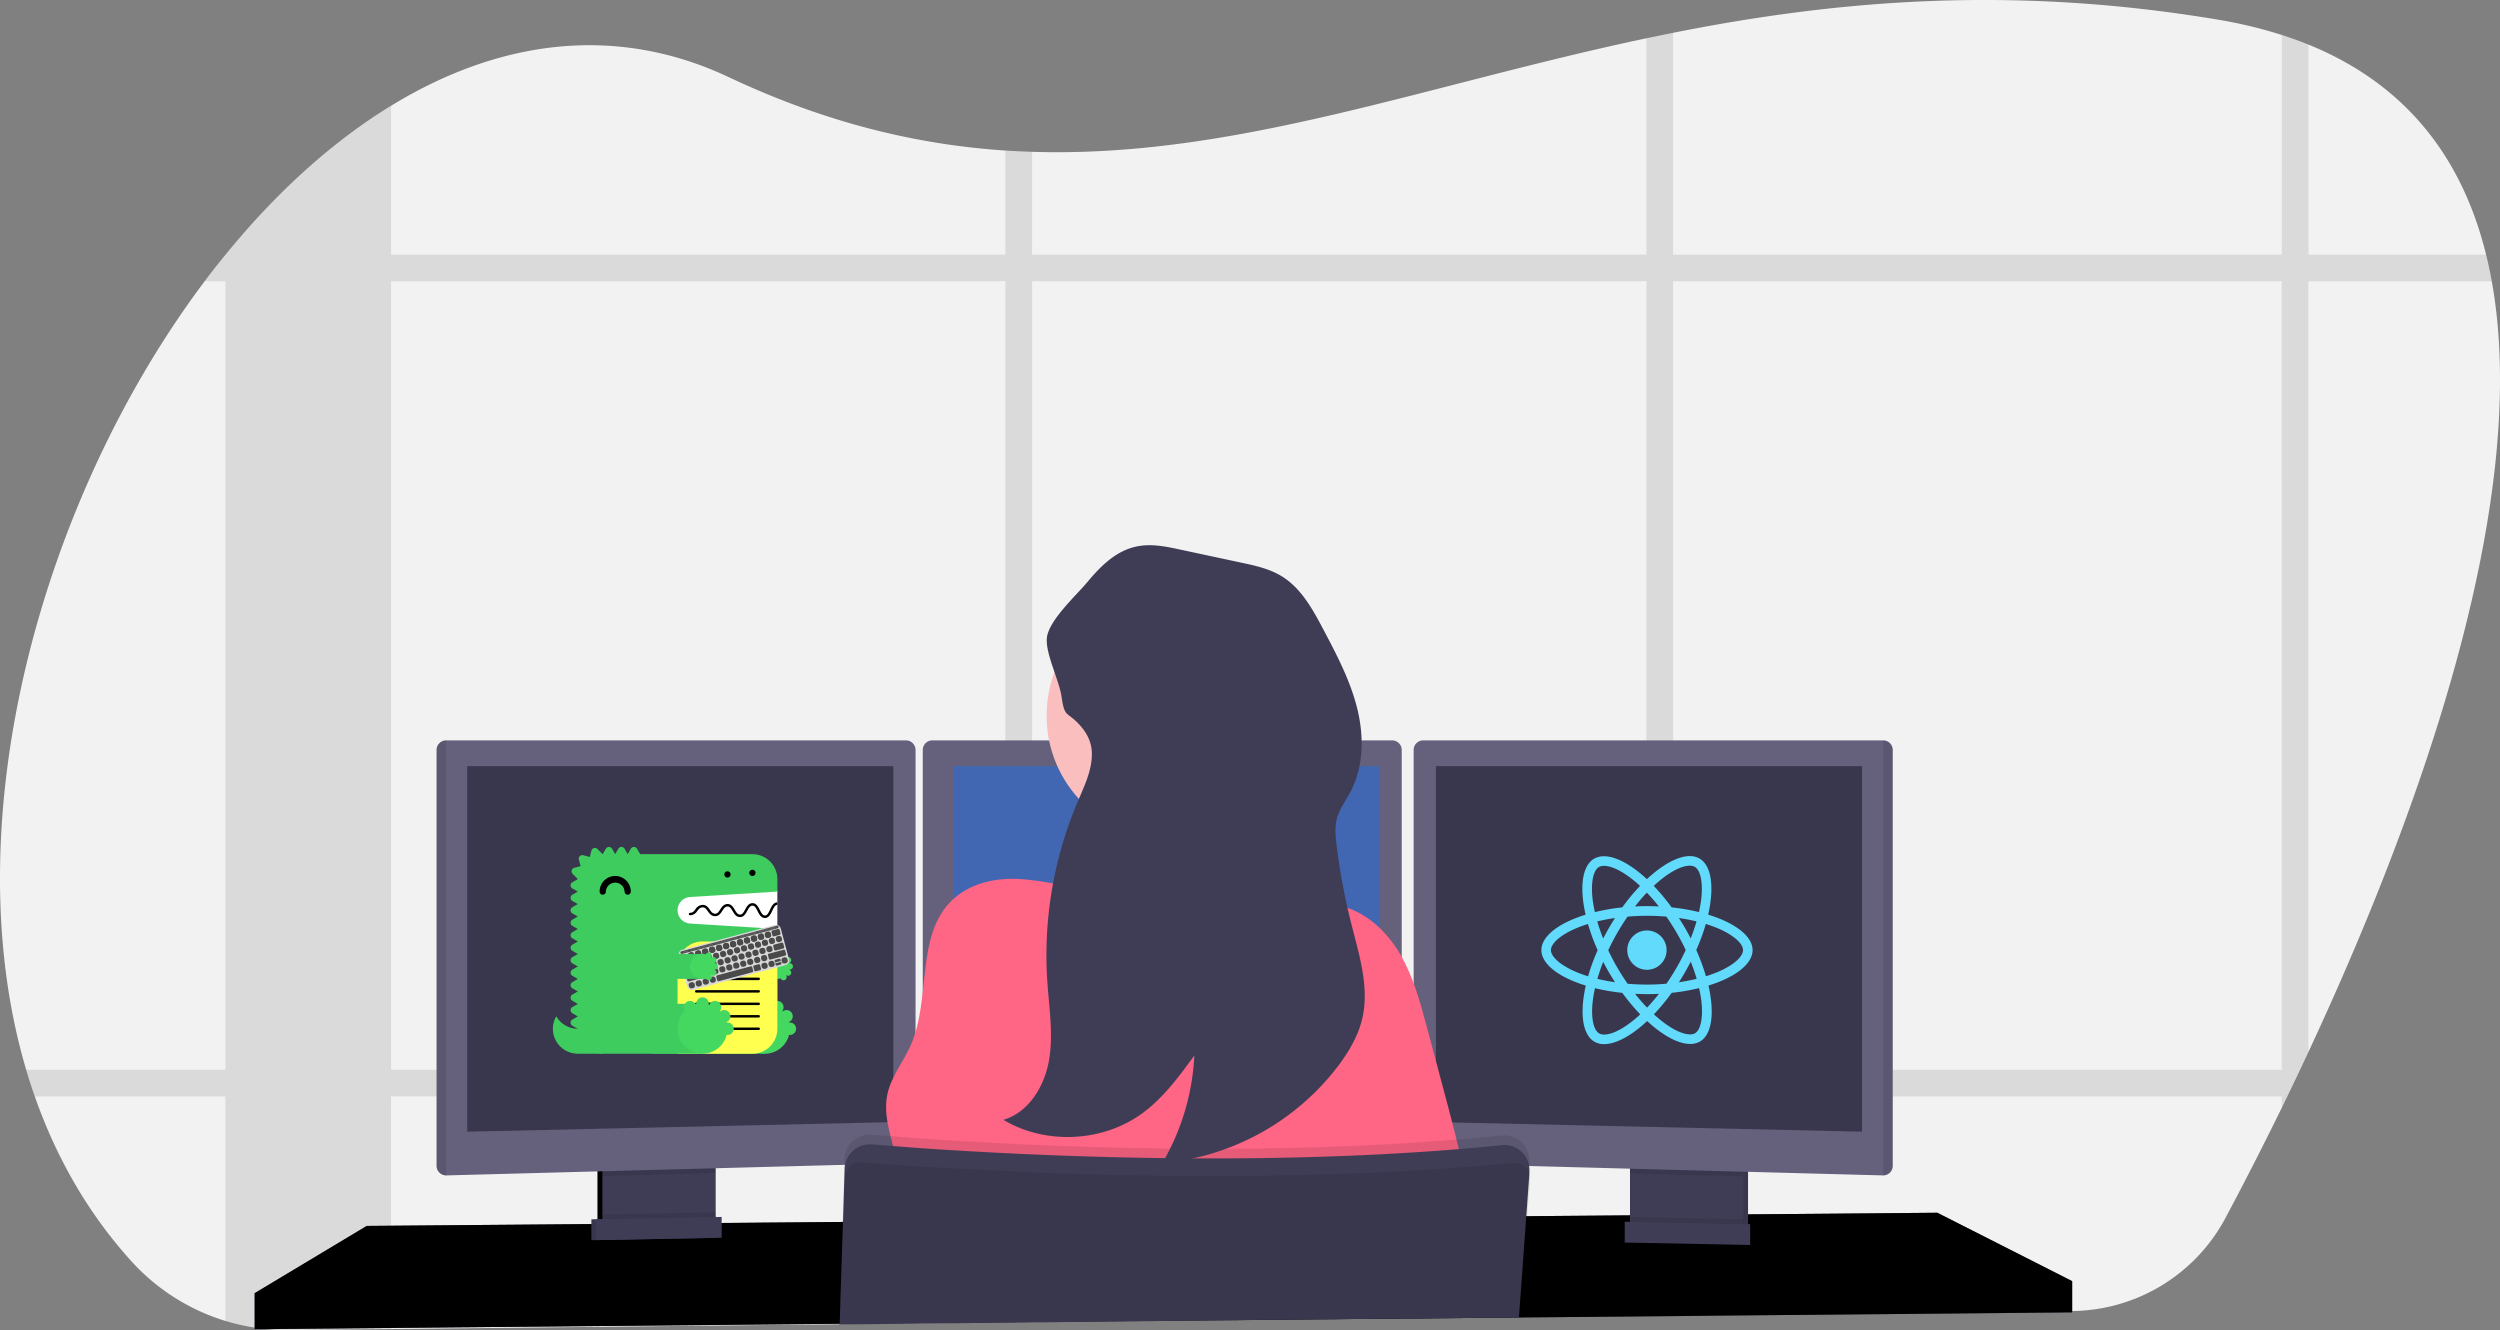 <svg xmlns="http://www.w3.org/2000/svg" xmlns:xlink="http://www.w3.org/1999/xlink" width="1041.277" height="554.141" xmlns:v="https://vecta.io/nano"><rect width="100%" height="100%" fill="#808080" stroke="none"/><style><![CDATA[.B{opacity:.136}.C{opacity:.1}.D{fill:#3f3d56}.E{fill-rule:evenodd}.F{fill:#65617d}.G{fill:#3ecc5f}.H{fill:#44d860}.I{fill:#4a4a4a}]]></style><path d="M961.469 438.175q-1.74 3.75-3.47 7.4-2.7 5.67-5.33 11.12l-2.32 4.77c-8.6 17.57-16.63 33.11-23.45 45.89a73.21 73.21 0 0 1-63.81 38.7l-151.65 1.65h-1.6l-13 .14-11.12.12-34.1.37h-1.38l-17.36.19h-.53l-107 1.16-95.51 1-11.11.12-69 .75h-.08l-44.75.48h-.48l-141.5 1.53-42.33.46a87.99 87.99 0 0 1-10.79-.54h0c-1.22-.14-2.44-.3-3.65-.49a87.38 87.38 0 0 1-51.29-27.54c-18.21-20.03-31.46-43.4-40.36-68.76q-1.93-5.49-3.6-11.12c-30.81-104.15 6.75-238.52 74.35-328.44q4.25-5.64 8.64-11l.07-.08c20.79-25.52 44.1-46.84 68.93-62 44-26.91 92.75-34.49 140.7-11.9 40.57 19.12 78.45 28.11 115.17 30.55 3.71.24 7.42.42 11.11.53 84.23 2.65 163.17-27.7 255.87-47.29l11.12-2.28c66.13-13.16 139.49-20.1 226.73-5.51a189.09 189.09 0 0 1 26.76 6.4q5.77 1.86 11.12 4c41.64 16.94 64.35 48.24 74 87.46q1.37 5.46 2.37 11.11c17.11 94.34-33 228.16-76.37 321.05z" fill="#f2f2f2"/><path d="M497.009 445.575a95.21 95.21 0 0 1-1.87 11.12h93.7v-11.12zm-78.25 62.81l11.11-.09v-27.47l-11.11-.52zm-232.92-62.81v11.12h198.5v-11.12zm849.68-339.52h-74v-87.49q-5.35-2.17-11.12-4v91.49h-253.54v-92.42l-11.12 2.28v90.14h-255.87v-42.85c-3.69-.11-7.4-.29-11.11-.53v43.38h-255.87v-62c-24.83 15.16-48.14 36.48-68.93 62h-.07v.08q-4.4 5.4-8.64 11h8.64v328.44h-83q1.66 5.63 3.6 11.12h79.39v93.62a87 87 0 0 0 12.2 2.79c1.21.19 2.43.35 3.65.49h0a87.99 87.99 0 0 0 10.79.54l42.33-.46v-97h255.91v94.21l11.11-.12v-94.07h255.87v91.36l11.12-.12v-91.24h253.49v4.77l2.32-4.77q2.63-5.45 5.33-11.12 1.73-3.64 3.47-7.4v-321h76.42q-1.01-5.69-2.37-11.12zm-872.63 339.52v-328.44h255.87v328.44zm267 0v-328.44h255.85v328.44zm520.48 0h-253.51v-328.44h253.49z" class="C"/><use xlink:href="#B" class="F"/><use xlink:href="#B" opacity=".2"/><use xlink:href="#C" class="D"/><use xlink:href="#C" class="C"/><g class="D"><use xlink:href="#C" x="2"/><path d="M680.909 483.615h47.17v31.5h-47.17z"/></g><path d="M680.909 483.615h47.17v31.5h-47.17z" class="C"/><path d="M678.909 483.615h47.17v31.5h-47.17z" class="D"/><path d="M298.079 483.615v4.97l-47.17 1.26v-6.23z" class="C"/><path d="M381.339 312.325v168.2a4 4 0 0 1-3.85 3.95l-191.65 5.1h-.05a4 4 0 0 1-3.95-3.95v-173.3a4 4 0 0 1 3.95-3.95h191.6a4 4 0 0 1 3.95 3.95z" class="F"/><path d="M185.839 308.375v181.2h-.05a4 4 0 0 1-3.95-3.95v-173.3a4 4 0 0 1 3.95-3.95z" class="C"/><path d="M194.579 319.115h177.5v148.25l-177.5 4z" fill="#39374d"/><path d="M726.079 483.615v6.41l-47.17-1.26v-5.15z" class="C"/><path d="M788.339 312.325v173.3a4 4 0 0 1-4 3.95h0l-191.69-5.1a4 4 0 0 1-3.85-3.95v-168.2a4 4 0 0 1 3.95-3.95h191.6a4 4 0 0 1 3.99 3.95z" class="F"/><path d="M788.339 312.325v173.3a4 4 0 0 1-4 3.95h0v-181.2h0a4 4 0 0 1 4 3.95z" class="C"/><path d="M775.579 319.115h-177.5v148.25l177.5 4z" fill="#39374d"/><path d="M583.839 312.325v168.2a4 4 0 0 1-3.85 3.95l-191.65 5.1h0a4 4 0 0 1-4-3.95v-173.3a4 4 0 0 1 3.95-3.95h191.6a4 4 0 0 1 3.95 3.95z" class="F"/><path d="M397.079 319.115h177.5v148.25l-177.5 4z" fill="#4267b2"/><path d="M863.079 533.615v13l-151.92 1.4-1.62.03-57.74.53-1.38.02-17.55.15h-.52l-106.98.99-175.61 1.63h-.15l-44.65.42-.48.01-198.4 1.82v-15l202.51-1.33h.48l40.99-.28h.19l283.08-1.87h.29l.17-.01h.47l4.79-.03h1.46l74.49-.5 4.4-.02.98-.01z" class="C"/><g fill="#fbbebe"><circle cx="487.249" cy="298.115" r="51.33"/><path d="M538.589 377.125s-99.5 12-90 0c3.44-4.34 4.39-17.2 4.2-31.85-.06-4.45-.22-9.06-.45-13.65-1.1-22-3.75-43.5-3.75-43.5s87-41 77-8.5c-4 13.13-2.69 31.57.35 48.88.89 5.05 1.92 10 3 14.7a344.66 344.66 0 0 0 9.65 33.92z"/></g><path d="M506.119 373.055c11.51-2.13 23.7-6 34.53-1.54 2.85 1.17 5.47 2.88 8.39 3.86s6.12 1.22 9.16 1.91c10.68 2.42 19.34 10.55 24.9 20s8.44 20.14 11.26 30.72l6.9 25.83c6 22.45 12 45.09 13.39 68.3-83.533 4.782-167.258 5.259-250.84 1.43 5.44-10.34 11-21.31 10.54-33s-7.19-23.22-4.76-34.74c1.55-7.34 6.57-13.39 9.64-20.22 8.75-19.52 1.94-45.79 17.32-60.65 6.92-6.68 17-9.21 26.63-8.89 12.28.41 24.85 4.24 37 6.11 15.56 2.36 30.26 3.76 45.94.88z" fill="#ff6584"/><path d="M637.019 484.225l-.1 1.43v.1l-.17 2.3-1.33 18.51-1.61 22.3-.46 6.28-1 13.44v.17l-107 1-175.59 1.9v.84h-.14v-1.12l.45-14.36.86-28.06.74-23.79.07-2.37a10.53 10.53 0 0 1 11.42-10.17l18.18 1.41 3 .22c42.33 2.94 120.56 6.74 199.5 2l5-.31c12.24-.77 24.47-1.76 36.58-3a10.53 10.53 0 0 1 11.6 11.23z" class="C"/><path d="M349.729 552.495v-.84l175.62-1.91 107-1h.3v-.17l1-13.44.43-6 1.64-22.61 1.29-17.9v-.44c.06-.825.023-1.654-.11-2.47a.3.3 0 0 0 0-.1 10.39 10.39 0 0 0-2-4.64 10.54 10.54 0 0 0-9.42-4c-12.11 1.24-24.34 2.23-36.58 3l-5 .31c-78.94 4.69-157.17.89-199.5-2l-3-.22-18.18-1.41a10.54 10.54 0 0 0-11.24 8.53 11 11 0 0 0-.18 1.64l-.68 22.16-.93 28.07-.44 14.36v1.12z" class="D"/><path d="M637.319 491.235l-1.23 15.33-1.83 22.85-.46 5.72-1 12.81-.06.64v.17h0l-.15 1.48.11-1.48h-.29l-107 1-175.65 1.9v-.28l.49-14.36 1-28.06.64-18.65a6.36 6.36 0 0 1 3.06-5.25 6.25 6.25 0 0 1 3.78-.9l7.69.59 17.94 1.22 48 2.42c52 2 122.2 2.67 188.88-3.17l9.13-.84a6.26 6.26 0 0 1 3.48.66 5.16 5.16 0 0 1 .86.54 6.14 6.14 0 0 1 2 2.46 3.52 3.52 0 0 1 .25.61 6.28 6.28 0 0 1 .36 2.59zm-339.23 13.69v3.19a6.13 6.13 0 0 1-3.5 5.54l-40.1.77a6.12 6.12 0 0 1-3.57-5.57v-3z" class="C"/><path d="M298.579 515.535l-52.25 1v-8.67l52.25-1z" class="D"/><path d="M298.579 515.535l-52.25 1v-8.67l52.25-1z" class="C"/><path d="M300.579 515.535l-52.25 1v-8.67l52.25-1z" class="D"/><path d="M679.209 506.925v3.19a6.13 6.13 0 0 0 3.5 5.54l40.1.77a6.12 6.12 0 0 0 3.57-5.57v-3z" class="C"/><path d="M678.709 517.535l52.25 1v-8.67l-52.25-1z" class="C"/><path d="M676.709 517.535l52.25 1v-8.67l-52.25-1zm-221.93-203.69c.08 7-3.16 13.6-5.91 20.07a163.49 163.49 0 0 0-12.66 74.71c.73 11 2.58 22 .73 32.9s-8.43 21.77-19 24.9c17.53 10.45 41.26 9.35 57.76-2.66 8.79-6.4 15.34-15.33 21.75-24.11a97.86 97.86 0 0 1-13.31 44.75 103.43 103.43 0 0 0 73.51-40.82c4.31-5.81 8.06-12.19 9.72-19.23 3.09-13-1.22-26.51-4.51-39.5a266.12 266.12 0 0 1-6.17-33c-.43-3.56-.78-7.22.1-10.7 1-4.07 3.67-7.51 5.64-11.22 5.6-10.54 5.73-23.3 2.86-34.88s-8.49-22.26-14.06-32.81c-4.46-8.46-9.3-17.31-17.46-22.28-5.1-3.1-11-4.39-16.88-5.64l-25.37-5.43c-5.55-1.19-11.26-2.38-16.87-1.51-9.47 1.48-16.14 8.32-22 15.34-4.59 5.46-15.81 15.71-16.6 22.86-.72 6.59 5.1 17.63 6.09 24.58 1.3 9 2.22 6 7.3 11.52 3.21 3.42 5.28 7.37 5.34 12.16z" class="D"/><g class="E"><path d="M280.139 370.832h43.635v17.662h-43.635z" fill="#fff"/><g class="G"><path d="M240.66 428.493c-3.709-.001-7.137-1.981-8.989-5.195-1.863 3.212-1.868 7.175-.013 10.391s5.288 5.197 9.001 5.193h10.391v-10.389z"/><path d="M287.402 373.625l36.373-2.273v-5.195a10.39 10.39 0 0 0-10.39-10.389h-46.75l-1.3-2.249a1.5 1.5 0 0 0-2.6 0l-1.3 2.249-1.3-2.249a1.5 1.5 0 0 0-2.6 0l-1.3 2.249-1.3-2.249a1.5 1.5 0 0 0-2.6 0l-1.3 2.249h-.034l-2.152-2.151a1.5 1.5 0 0 0-2.508.672l-.696 2.653-2.7-.723a1.5 1.5 0 0 0-1.836 1.837l.722 2.7-2.65.71a1.5 1.5 0 0 0-.673 2.509l2.152 2.152v.033l-2.249 1.3a1.5 1.5 0 0 0 0 2.6l2.249 1.3-2.249 1.3a1.5 1.5 0 0 0 0 2.6l2.25 1.282-2.249 1.3a1.5 1.5 0 0 0 0 2.6l2.249 1.3-2.249 1.3a1.5 1.5 0 0 0 0 2.6l2.249 1.3-2.249 1.3a1.5 1.5 0 0 0 0 2.6l2.249 1.3-2.249 1.3a1.5 1.5 0 0 0 0 2.6l2.249 1.3-2.249 1.3a1.5 1.5 0 0 0 0 2.6l2.249 1.3-2.249 1.3a1.5 1.5 0 0 0 0 2.6l2.249 1.3-2.249 1.3a1.5 1.5 0 0 0 0 2.6l2.249 1.3-2.249 1.3a1.5 1.5 0 0 0 0 2.6l2.249 1.3-2.249 1.3a1.5 1.5 0 0 0 0 2.6l2.249 1.3-2.249 1.3a1.5 1.5 0 0 0 0 2.6l2.249 1.3a10.39 10.39 0 0 0 10.389 10.34h62.335a10.39 10.39 0 0 0 10.39-10.39v-41.557l-36.373-2.273a5.53 5.53 0 0 1 0-11.038"/><path d="M302.996 438.882h15.584v-20.779h-15.584z"/></g><path d="M328.97 425.895a2.58 2.58 0 0 0-.332.033l-.06-.234c.934-.383 1.562-1.274 1.608-2.282s-.498-1.953-1.394-2.419-1.981-.37-2.781.246q-.086-.088-.174-.175c.601-.801.687-1.877.221-2.764s-1.402-1.425-2.403-1.384-1.888.656-2.279 1.578l-.231-.06a2.6 2.6 0 0 0-3.987-2.607 2.6 2.6 0 0 0-1.141 2.607l-.231.06c-.389-.926-1.278-1.544-2.281-1.586s-1.941.497-2.408 1.386-.378 1.968.227 2.769c-3.148 3.07-4.021 7.791-2.179 11.784s6 6.393 10.38 5.99 8.03-3.52 9.113-7.782a2.59 2.59 0 0 0 2.641-3.771 2.59 2.59 0 0 0-2.309-1.39" class="H"/><path d="M308.191 407.713h15.584v-10.389h-15.584z" class="G"/><path d="M328.969 403.818a1.3 1.3 0 0 0 1.126-1.95 1.3 1.3 0 0 0-1.126-.65c-.056.002-.111.008-.166.017l-.03-.117a1.3 1.3 0 0 0-.5-2.5c-.284.001-.559.095-.783.269q-.043-.044-.087-.087c.17-.223.262-.496.263-.776a1.3 1.3 0 0 0-2.493-.509c-2.118-.597-4.382.205-5.652 2.002s-1.27 4.199 0 5.996 3.535 2.599 5.652 2.002a1.3 1.3 0 0 0 2.493-.509c-.001-.28-.093-.553-.263-.776q.044-.043.087-.087c.224.174.499.268.783.269a1.3 1.3 0 0 0 .5-2.5l.03-.117c.055.009.11.015.166.017" class="H"/><path d="M261.439 372.65a1.3 1.3 0 0 1-1.3-1.3 3.9 3.9 0 0 0-7.792 0 1.3 1.3 0 0 1-2.6 0c0-3.586 2.907-6.493 6.494-6.493s6.493 2.907 6.493 6.493a1.3 1.3 0 0 1-1.3 1.3"/><path d="M282.217 438.882h31.168a10.39 10.39 0 0 0 10.389-10.389V392.13h-31.168a10.39 10.39 0 0 0-10.389 10.389z" fill="#ffff50"/><path d="M315.993 408.233h-25.994a.52.52 0 0 1-.519-.519.52.52 0 0 1 .519-.519h25.994a.52.52 0 0 1 .519.519.52.52 0 0 1-.519.519m0 10.389h-25.994a.52.52 0 0 1-.519-.519.52.52 0 0 1 .519-.519h25.994a.52.52 0 0 1 .519.519.52.52 0 0 1-.519.519m0 10.389h-25.994a.52.52 0 0 1-.519-.519.52.52 0 0 1 .519-.519h25.994a.52.52 0 0 1 .519.52.52.52 0 0 1-.519.519m0-25.877h-25.994a.52.52 0 0 1-.519-.52.52.52 0 0 1 .519-.519h25.994a.52.52 0 0 1 .519.519.52.52 0 0 1-.519.519m0 10.293h-25.994a.52.52 0 0 1-.519-.519.52.52 0 0 1 .519-.519h25.994a.52.52 0 0 1 .519.519.52.52 0 0 1-.519.519m0 10.389h-25.994a.52.52 0 0 1-.519-.519.52.52 0 0 1 .519-.519h25.994a.52.52 0 0 1 .519.519.52.52 0 0 1-.519.519m7.782-47.993c-1.623.055-2.383 1.66-3.053 3.077-.7 1.48-1.24 2.443-2.126 2.414-.981-.035-1.542-1.144-2.137-2.317-.683-1.347-1.462-2.876-3.1-2.819-1.582.054-2.344 1.451-3.017 2.684-.715 1.313-1.2 2.112-2.141 2.075-1-.036-1.533-.938-2.149-1.981-.686-1.162-1.479-2.467-3.084-2.423-1.555.053-2.319 1.239-2.994 2.286-.713 1.106-1.213 1.781-2.164 1.741-1.025-.036-1.554-.784-2.167-1.65-.688-.973-1.463-2.074-3.062-2.021-1.233.109-2.336.81-2.959 1.879-.64.812-1.14 1.456-2.2 1.415a.52.52 0 0 0-.037 1.039 3.59 3.59 0 0 0 3.05-1.811c.611-.777 1.139-1.448 2.178-1.483 1-.043 1.47.579 2.179 1.582.674.953 1.438 2.033 2.977 2.089 1.612.054 2.387-1.151 3.074-2.217.614-.953 1.144-1.775 2.156-1.81.931-.035 1.438.7 2.153 1.912.674 1.141 1.437 2.434 3.006 2.491 1.623.056 2.407-1.361 3.09-2.616.592-1.085 1.15-2.109 2.14-2.143.931-.022 1.417.829 2.135 2.249.671 1.326 1.432 2.828 3.026 2.886h.088c1.592 0 2.347-1.6 3.015-3.01.592-1.252 1.152-2.431 2.113-2.479z"/><path d="M271.828 438.882h20.779v-20.779h-20.779z" class="G"/></g><g transform="matrix(.966 -.259 .259 .966 282.242 396.068)"><rect width="43.906" height="17.333" rx="2" fill="#d8d8d8"/><g class="I"><rect width="2.537" height="2.537" rx="1" x="8.713" y="10.948"/><rect width="2.537" height="2.537" rx="1" x="11.719" y="10.948"/><rect width="2.537" height="2.537" rx="1" x="14.725" y="10.948"/><rect width="2.537" height="2.537" rx="1" x="17.731" y="10.948"/><rect width="2.537" height="2.537" rx="1" x="20.737" y="10.948"/><rect width="2.537" height="2.537" rx="1" x="23.743" y="10.948"/><rect width="2.537" height="2.537" rx="1" x="26.749" y="10.948"/><rect width="2.537" height="2.537" rx="1" x="29.756" y="10.948"/><rect width="2.537" height="2.537" rx="1" x="32.762" y="10.948"/><path d="M1.247 10.948h6.381a.52.52 0 0 1 .521.52v1.5a.52.52 0 0 1-.519.519H1.247a.52.52 0 0 1-.519-.522v-1.498a.52.52 0 0 1 .519-.519zm35.134 0h6.383a.52.52 0 0 1 .519.519v1.5a.52.52 0 0 1-.519.519H36.38a.52.52 0 0 1-.519-.519v-1.5a.52.52 0 0 1 .519-.519zM1.247 4.878h2.437a.52.52 0 0 1 .519.519v1.5a.52.52 0 0 1-.519.519H1.247a.52.52 0 0 1-.519-.521V5.397a.52.52 0 0 1 .519-.519z" class="E"/><rect width="2.537" height="2.537" rx="1" x="4.673" y="4.878"/><rect width="2.537" height="2.537" rx="1" x="7.679" y="4.878"/><rect width="2.537" height="2.537" rx="1" x="10.686" y="4.878"/><rect width="2.537" height="2.537" rx="1" x="13.692" y="4.878"/><rect width="2.537" height="2.537" rx="1" x="16.698" y="4.878"/><rect width="2.537" height="2.537" rx="1" x="19.704" y="4.878"/><rect width="2.537" height="2.537" rx="1" x="22.71" y="4.878"/><rect width="2.537" height="2.537" rx="1" x="25.716" y="4.878"/><rect width="2.537" height="2.537" rx="1" x="28.722" y="4.878"/><rect width="2.537" height="2.537" rx="1" x="31.728" y="4.878"/><rect width="2.537" height="2.537" rx="1" x="34.734" y="4.878"/><rect width="2.537" height="2.537" rx="1" x="37.74" y="4.878"/><rect width="2.537" height="2.537" rx="1" x="40.746" y="4.878"/></g><g transform="matrix(-1 0 0 -1 43.283 4.538)" class="I"><path d="M.519 0h2.437a.52.52 0 0 1 .519.519v1.5a.52.52 0 0 1-.519.519H.519A.52.52 0 0 1 0 2.017V.519A.52.52 0 0 1 .519 0z" class="E"/><rect width="2.537" height="2.537" rx="1" x="3.945"/><rect width="2.537" height="2.537" rx="1" x="6.951"/><rect width="2.537" height="2.537" rx="1" x="9.958"/><rect width="2.537" height="2.537" rx="1" x="12.964"/><rect width="2.537" height="2.537" rx="1" x="15.97"/><rect width="2.537" height="2.537" rx="1" x="18.976"/><rect width="2.537" height="2.537" rx="1" x="21.982"/><rect width="2.537" height="2.537" rx="1" x="24.988"/><rect width="2.537" height="2.537" rx="1" x="27.994"/><rect width="2.537" height="2.537" rx="1" x="31.001"/><rect width="2.537" height="2.537" rx="1" x="34.007"/><rect width="2.537" height="2.537" rx="1" x="37.013"/><rect width="2.537" height="2.537" rx="1" x="40.018"/><rect width="2.537" height="2.537" rx="1" x="3.945"/><rect width="2.537" height="2.537" rx="1" x="6.951"/><rect width="2.537" height="2.537" rx="1" x="9.958"/><rect width="2.537" height="2.537" rx="1" x="12.964"/><rect width="2.537" height="2.537" rx="1" x="15.97"/><rect width="2.537" height="2.537" rx="1" x="18.976"/><rect width="2.537" height="2.537" rx="1" x="21.982"/><rect width="2.537" height="2.537" rx="1" x="24.988"/><rect width="2.537" height="2.537" rx="1" x="27.994"/><rect width="2.537" height="2.537" rx="1" x="31.001"/><rect width="2.537" height="2.537" rx="1" x="34.007"/><rect width="2.537" height="2.537" rx="1" x="37.013"/><rect width="2.537" height="2.537" rx="1" x="40.018"/></g><g class="I"><path d="M1.247 7.883h3.47a.52.52 0 0 1 .519.519v1.5a.52.52 0 0 1-.519.519h-3.47A.52.52 0 0 1 .728 9.9V8.403a.52.52 0 0 1 .519-.52z" class="E"/><rect width="2.537" height="2.537" rx="1" x="5.801" y="7.883"/><rect width="2.537" height="2.537" rx="1" x="8.807" y="7.883"/><rect width="2.537" height="2.537" rx="1" x="11.813" y="7.883"/><rect width="2.537" height="2.537" rx="1" x="14.819" y="7.883"/><rect width="2.537" height="2.537" rx="1" x="17.826" y="7.883"/><rect width="2.537" height="2.537" rx="1" x="20.832" y="7.883"/><rect width="2.537" height="2.537" rx="1" x="23.838" y="7.883"/><rect width="2.537" height="2.537" rx="1" x="26.843" y="7.883"/><rect width="2.537" height="2.537" rx="1" x="29.85" y="7.883"/><rect width="2.537" height="2.537" rx="1" x="32.856" y="7.883"/><rect width="2.537" height="2.537" rx="1" x="35.862" y="7.883"/><path d="M39.482 7.883h3.28a.52.52 0 0 1 .519.519v1.5a.52.52 0 0 1-.519.519h-3.281a.52.52 0 0 1-.519-.521V8.403a.52.52 0 0 1 .519-.52z" class="E"/><rect width="2.537" height="2.537" rx="1" x=".728" y="14.084"/><rect width="2.537" height="2.537" rx="1" x="3.734" y="14.084"/><rect width="2.537" height="2.537" rx="1" x="6.74" y="14.084"/><rect width="2.537" height="2.537" rx="1" x="9.746" y="14.084"/><path d="M13.271 14.084h14.462a.52.52 0 0 1 .519.519v1.5a.52.52 0 0 1-.519.519H13.271a.52.52 0 0 1-.519-.52v-1.499a.52.52 0 0 1 .519-.519zm15.97 0h1.874a.52.52 0 0 1 .519.519v1.5a.52.52 0 0 1-.519.519h-1.874a.52.52 0 0 1-.519-.519v-1.5a.52.52 0 0 1 .519-.519z" class="E"/><rect width="2.537" height="2.537" rx="1" x="32.104" y="14.084"/><rect width="2.537" height="2.537" rx="1" x="35.11" y="14.084"/><rect width="2.537" height="2.537" rx="1" x="40.746" y="14.084"/><path d="M37.927 15.164v-.561a.52.52 0 0 1 .519-.519h1.499a.52.52 0 0 1 .519.519v.561zm2.538.376v.561a.52.52 0 0 1-.519.519h-1.499a.52.52 0 0 1-.519-.519v-.561z"/><rect width="42.273" height="1.127" rx=".564" x=".915" y=".556"/></g><g fill="#d8d8d8"><rect width="2.37" height=".752" rx=".376" x="1.949" y=".744" class="B"/><rect width="2.37" height=".752" rx=".376" x="5.193" y=".744" class="B"/><rect width="2.37" height=".752" rx=".376" x="7.688" y=".744" class="B"/><rect width="2.37" height=".752" rx=".376" x="10.183" y=".744" class="B"/><rect width="2.37" height=".752" rx=".376" x="12.679" y=".744" class="B"/><rect width="2.37" height=".752" rx=".376" x="15.797" y=".744" class="B"/><rect width="2.37" height=".752" rx=".376" x="18.292" y=".744" class="B"/><rect width="2.37" height=".752" rx=".376" x="20.788" y=".744" class="B"/><rect width="2.37" height=".752" rx=".376" x="23.283" y=".744" class="B"/><rect width="2.37" height=".752" rx=".376" x="26.402" y=".744" class="B"/><rect width="2.37" height=".752" rx=".376" x="28.897" y=".744" class="B"/><rect width="2.37" height=".752" rx=".376" x="31.393" y=".744" class="B"/><rect width="2.37" height=".752" rx=".376" x="34.512" y=".744" class="B"/><rect width="2.37" height=".752" rx=".376" x="37.007" y=".744" class="B"/><rect width="2.37" height=".752" rx=".376" x="39.502" y=".744" class="B"/></g></g><g class="E"><path d="M302.996 425.895c-.111.004-.222.015-.332.033l-.06-.234c.934-.383 1.562-1.274 1.608-2.282s-.498-1.953-1.394-2.419-1.981-.37-2.781.246q-.086-.088-.174-.175c.601-.801.687-1.877.221-2.764s-1.402-1.425-2.403-1.384-1.888.656-2.279 1.578l-.231-.06a2.6 2.6 0 0 0-3.987-2.607 2.6 2.6 0 0 0-1.141 2.607l-.231.06c-.389-.926-1.278-1.544-2.281-1.586s-1.941.497-2.408 1.386-.378 1.968.227 2.769c-3.148 3.07-4.021 7.791-2.179 11.784s6 6.393 10.38 5.99 8.03-3.52 9.113-7.782a2.59 2.59 0 0 0 2.641-3.771 2.59 2.59 0 0 0-2.309-1.39" class="H"/><path d="M271.828 407.713h20.779v-10.389h-20.779z" class="G"/><path d="M297.801 403.818a1.3 1.3 0 0 0 1.126-1.95 1.3 1.3 0 0 0-1.126-.65 1.34 1.34 0 0 0-.166.017l-.03-.117a1.3 1.3 0 0 0-.5-2.5c-.284.001-.559.095-.783.269q-.043-.044-.087-.087c.17-.223.262-.496.263-.776a1.3 1.3 0 0 0-2.493-.509c-2.118-.597-4.382.205-5.652 2.002s-1.27 4.199 0 5.996 3.535 2.599 5.652 2.002a1.3 1.3 0 0 0 2.493-.509c-.001-.28-.093-.553-.263-.776q.044-.043.087-.087c.224.174.499.268.783.269a1.3 1.3 0 0 0 .5-2.5l.03-.117c.055.009.11.015.166.017" class="H"/><path d="M302.997 365.507a1.41 1.41 0 0 1-.255-.026 1.31 1.31 0 0 1-.244-.073 1.35 1.35 0 0 1-.224-.119c-.07-.049-.137-.103-.2-.161a1.52 1.52 0 0 1-.161-.2 1.28 1.28 0 0 1-.218-.722 1.41 1.41 0 0 1 .026-.255 1.5 1.5 0 0 1 .072-.244c.033-.078.073-.153.12-.223a1.25 1.25 0 0 1 .358-.358 1.35 1.35 0 0 1 .224-.119 1.31 1.31 0 0 1 .244-.073 1.2 1.2 0 0 1 .509 0 1.26 1.26 0 0 1 .468.192 1.97 1.97 0 0 1 .2.161 1.91 1.91 0 0 1 .161.2 1.32 1.32 0 0 1 .12.223 1.36 1.36 0 0 1 .1.5c-.001.344-.137.674-.379.919a1.97 1.97 0 0 1-.2.161c-.07.047-.145.086-.223.119a1.33 1.33 0 0 1-.5.1m10.389-.649c-.344-.002-.674-.138-.92-.379a1.98 1.98 0 0 1-.161-.2 1.28 1.28 0 0 1-.218-.722c.002-.344.138-.673.379-.919.063-.058.13-.112.2-.161a1.35 1.35 0 0 1 .224-.119 1.31 1.31 0 0 1 .244-.073 1.2 1.2 0 0 1 .509 0 1.26 1.26 0 0 1 .468.192c.07.049.137.103.2.161.241.246.377.575.379.919a1.46 1.46 0 0 1-.026.255c-.016.083-.041.165-.073.244s-.074.151-.119.223a1.91 1.91 0 0 1-.161.2c-.063.058-.13.112-.2.161-.214.143-.465.219-.722.218"/></g><g fill="#61dafb"><path d="M729.968 395.739c0-5.827-7.3-11.35-18.487-14.775 2.582-11.4 1.434-20.477-3.622-23.382a7.86 7.86 0 0 0-4.016-1v4a4.15 4.15 0 0 1 2.044.466c2.439 1.4 3.5 6.724 2.672 13.574-.2 1.685-.52 3.461-.914 5.272a86.9 86.9 0 0 0-11.386-1.954 87.47 87.47 0 0 0-7.459-8.965c5.845-5.433 11.332-8.41 15.062-8.41v-4.005h0c-4.931 0-11.386 3.514-17.913 9.611-6.527-6.061-12.982-9.539-17.913-9.539v4c3.712 0 9.216 2.959 15.062 8.356-2.67 2.809-5.144 5.799-7.405 8.947a83.73 83.73 0 0 0-11.4 1.972c-.412-1.793-.717-3.532-.932-5.2-.843-6.85.2-12.175 2.618-13.592a3.99 3.99 0 0 1 2.062-.466v-4h0a8 8 0 0 0-4.052 1c-5.039 2.9-6.168 11.96-3.568 23.328-11.153 3.443-18.415 8.947-18.415 14.757 0 5.828 7.3 11.35 18.487 14.775-2.582 11.4-1.434 20.477 3.622 23.382a7.88 7.88 0 0 0 4.034 1c4.931 0 11.386-3.514 17.913-9.611 6.527 6.061 12.982 9.539 17.913 9.539a8 8 0 0 0 4.052-1c5.039-2.9 6.168-11.96 3.568-23.328 11.111-3.42 18.373-8.943 18.373-14.752zm-23.346-11.96c-.663 2.313-1.488 4.7-2.421 7.083-.735-1.434-1.506-2.869-2.349-4.3-.825-1.434-1.7-2.833-2.582-4.2 2.547.377 5.004.843 7.353 1.417zm-8.212 19.1c-1.4 2.421-2.833 4.716-4.321 6.85-2.672.233-5.379.359-8.1.359a100.19 100.19 0 0 1-8.069-.341q-2.232-3.2-4.339-6.814-2.044-3.523-3.73-7.136c1.112-2.4 2.367-4.805 3.712-7.154 1.4-2.421 2.833-4.716 4.321-6.85 2.672-.233 5.379-.359 8.1-.359a100.19 100.19 0 0 1 8.069.341q2.232 3.2 4.339 6.814 2.044 3.523 3.73 7.136a101.2 101.2 0 0 1-3.712 7.15zm5.792-2.331c.968 2.4 1.793 4.805 2.474 7.136a80.22 80.22 0 0 1-7.387 1.434c.879-1.381 1.757-2.8 2.582-4.25.829-1.437 1.596-2.889 2.329-4.324zm-18.182 19.128a73.92 73.92 0 0 1-4.985-5.738c1.614.072 3.263.126 4.931.126 1.685 0 3.353-.036 4.985-.126a69.94 69.94 0 0 1-4.931 5.738zm-13.34-10.561c-2.546-.377-5-.843-7.352-1.417.663-2.313 1.488-4.7 2.421-7.083.735 1.434 1.506 2.869 2.349 4.3a120.7 120.7 0 0 0 2.582 4.2zm13.25-37.314c1.759 1.826 3.423 3.741 4.985 5.738-1.614-.072-3.263-.126-4.931-.126-1.686 0-3.353.036-4.985.126a69.94 69.94 0 0 1 4.931-5.738zm-13.268 10.559c-.879 1.381-1.757 2.8-2.582 4.25-.825 1.434-1.6 2.869-2.331 4.3-.968-2.4-1.793-4.805-2.474-7.136a90.16 90.16 0 0 1 7.387-1.414zm-16.227 22.449c-6.348-2.708-10.454-6.258-10.454-9.073s4.106-6.383 10.454-9.073c1.542-.663 3.228-1.255 4.967-1.811a86.12 86.12 0 0 0 4.034 10.92 84.9 84.9 0 0 0-3.981 10.866c-1.775-.553-3.461-1.163-5.021-1.826zm9.647 25.623c-2.439-1.4-3.5-6.724-2.672-13.574.2-1.686.52-3.461.914-5.272a86.9 86.9 0 0 0 11.386 1.954 87.44 87.44 0 0 0 7.459 8.965c-5.845 5.433-11.332 8.41-15.062 8.41a4.28 4.28 0 0 1-2.026-.48zm42.532-13.663c.843 6.85-.2 12.175-2.618 13.592a3.99 3.99 0 0 1-2.062.466c-3.712 0-9.216-2.959-15.062-8.356a84.69 84.69 0 0 0 7.405-8.947 83.73 83.73 0 0 0 11.4-1.972c.404 1.722.716 3.465.936 5.22zm6.9-11.96c-1.542.663-3.228 1.255-4.967 1.811a86.12 86.12 0 0 0-4.034-10.92 84.9 84.9 0 0 0 3.981-10.866c1.775.556 3.461 1.165 5.039 1.829 6.348 2.708 10.454 6.258 10.454 9.073-.017 2.818-4.123 6.386-10.471 9.076zm-47.496-48.177z"/><circle cx="685.966" cy="395.738" r="8.194"/><path d="M703.825 356.578z"/></g><defs ><path id="B" d="M863.079 533.615v13l-151.92 1.4-1.62.03-57.74.53-1.38.02-17.55.15h-.52l-106.98.99-175.61 1.63h-.15l-44.65.42-.48.01-198.4 1.82v-15l46.65-28 93.6-.78 2-.01.66-.01 2-.03 44.94-.37 2.01-.01.64-.01 2-.01 14.41-.12.38-.01 35.55-.3h.29l277.4-2.34 6.79-.05h.68l5.18-.05 37.65-.31 2-.03 1.85-.02h.96l11.71-.09 2.32-.03 3.11-.02 9.75-.09 15.47-.13 2-.02 3.48-.02h.65l74.71-.64z"/><path id="C" d="M296.089 483.625v24.49a6.13 6.13 0 0 1-3.5 5.54 6 6 0 0 1-2.5.6l-34.9.74a6 6 0 0 1-2.7-.57 6.12 6.12 0 0 1-3.57-5.57v-25.23z"/></defs></svg>